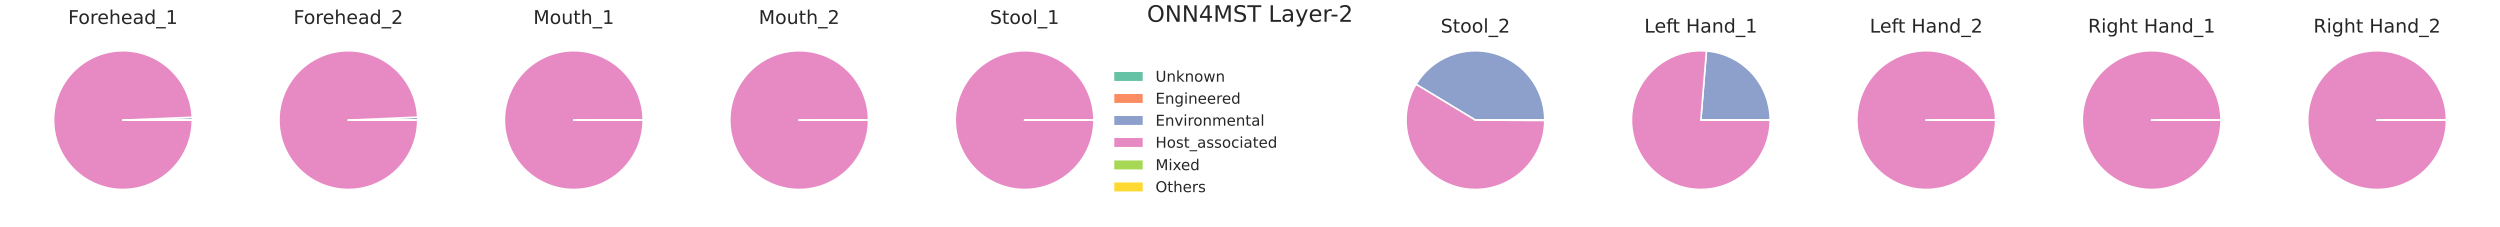 <?xml version="1.0" encoding="utf-8" standalone="no"?>
<!DOCTYPE svg PUBLIC "-//W3C//DTD SVG 1.1//EN"
  "http://www.w3.org/Graphics/SVG/1.1/DTD/svg11.dtd">
<!-- Created with matplotlib (https://matplotlib.org/) -->
<svg height="144pt" version="1.1" viewBox="0 0 1584 144" width="1584pt" xmlns="http://www.w3.org/2000/svg" xmlns:xlink="http://www.w3.org/1999/xlink">
 <defs>
  <style type="text/css">
*{stroke-linecap:butt;stroke-linejoin:round;}
  </style>
 </defs>
 <g id="figure_1">
  <g id="patch_1">
   <path d="M 0 144 
L 1584 144 
L 1584 0 
L 0 0 
z
" style="fill:#ffffff;"/>
  </g>
  <g id="axes_1">
   <g id="matplotlib.axis_1"/>
   <g id="matplotlib.axis_2"/>
   <g id="patch_2">
    <path d="M 121.837 76.108 
C 121.837 76.103 121.837 76.098 121.837 76.094 
C 121.837 76.089 121.837 76.085 121.837 76.08 
L 77.891 76.108 
L 121.837 76.108 
z
" style="fill:#66c2a5;stroke:#ffffff;stroke-linejoin:miter;"/>
   </g>
   <g id="patch_3">
    <path d="M 121.837 76.08 
C 121.837 76.075 121.837 76.071 121.837 76.066 
C 121.837 76.062 121.837 76.057 121.837 76.053 
L 77.891 76.108 
L 121.837 76.08 
z
" style="fill:#fc8d62;stroke:#ffffff;stroke-linejoin:miter;"/>
   </g>
   <g id="patch_4">
    <path d="M 121.837 76.053 
C 121.836 75.759 121.833 75.466 121.827 75.173 
C 121.821 74.88 121.811 74.587 121.799 74.294 
L 77.891 76.108 
L 121.837 76.053 
z
" style="fill:#8da0cb;stroke:#ffffff;stroke-linejoin:miter;"/>
   </g>
   <g id="patch_5">
    <path d="M 121.799 74.294 
C 121.563 68.567 120.208 62.942 117.812 57.735 
C 115.416 52.529 112.024 47.841 107.828 43.936 
C 103.632 40.032 98.712 36.985 93.347 34.97 
C 87.982 32.954 82.273 32.007 76.544 32.182 
C 70.815 32.358 65.176 33.653 59.944 35.994 
C 54.712 38.334 49.988 41.676 46.039 45.83 
C 42.091 49.984 38.992 54.871 36.919 60.215 
C 34.847 65.559 33.839 71.257 33.954 76.987 
C 34.069 82.718 35.303 88.371 37.588 93.627 
C 39.873 98.883 43.164 103.642 47.276 107.635 
C 51.388 111.628 56.242 114.778 61.563 116.908 
C 66.885 119.037 72.572 120.105 78.303 120.052 
C 84.034 119.998 89.7 118.823 94.981 116.594 
C 100.261 114.366 105.055 111.125 109.091 107.056 
C 113.128 102.986 116.329 98.166 118.515 92.868 
C 120.701 87.57 121.83 81.894 121.837 76.163 
L 77.891 76.108 
L 121.799 74.294 
z
" style="fill:#e78ac3;stroke:#ffffff;stroke-linejoin:miter;"/>
   </g>
   <g id="patch_6">
    <path d="M 121.837 76.163 
C 121.837 76.158 121.837 76.154 121.837 76.149 
C 121.837 76.144 121.837 76.14 121.837 76.135 
L 77.891 76.108 
L 121.837 76.163 
z
" style="fill:#a6d854;stroke:#ffffff;stroke-linejoin:miter;"/>
   </g>
   <g id="patch_7">
    <path d="M 121.837 76.135 
C 121.837 76.131 121.837 76.126 121.837 76.121 
C 121.837 76.117 121.837 76.112 121.837 76.108 
L 77.891 76.108 
L 121.837 76.135 
z
" style="fill:#ffd92f;stroke:#ffffff;stroke-linejoin:miter;"/>
   </g>
   <g id="text_1">
    <!-- Forehead_1 -->
    <defs>
     <path d="M 9.812 72.906 
L 51.703 72.906 
L 51.703 64.594 
L 19.672 64.594 
L 19.672 43.109 
L 48.578 43.109 
L 48.578 34.812 
L 19.672 34.812 
L 19.672 0 
L 9.812 0 
z
" id="DejaVuSans-70"/>
     <path d="M 30.609 48.391 
Q 23.391 48.391 19.188 42.75 
Q 14.984 37.109 14.984 27.297 
Q 14.984 17.484 19.156 11.844 
Q 23.344 6.203 30.609 6.203 
Q 37.797 6.203 41.984 11.859 
Q 46.188 17.531 46.188 27.297 
Q 46.188 37.016 41.984 42.703 
Q 37.797 48.391 30.609 48.391 
z
M 30.609 56 
Q 42.328 56 49.016 48.375 
Q 55.719 40.766 55.719 27.297 
Q 55.719 13.875 49.016 6.219 
Q 42.328 -1.422 30.609 -1.422 
Q 18.844 -1.422 12.172 6.219 
Q 5.516 13.875 5.516 27.297 
Q 5.516 40.766 12.172 48.375 
Q 18.844 56 30.609 56 
z
" id="DejaVuSans-111"/>
     <path d="M 41.109 46.297 
Q 39.594 47.172 37.812 47.578 
Q 36.031 48 33.891 48 
Q 26.266 48 22.188 43.047 
Q 18.109 38.094 18.109 28.812 
L 18.109 0 
L 9.078 0 
L 9.078 54.688 
L 18.109 54.688 
L 18.109 46.188 
Q 20.953 51.172 25.484 53.578 
Q 30.031 56 36.531 56 
Q 37.453 56 38.578 55.875 
Q 39.703 55.766 41.062 55.516 
z
" id="DejaVuSans-114"/>
     <path d="M 56.203 29.594 
L 56.203 25.203 
L 14.891 25.203 
Q 15.484 15.922 20.484 11.062 
Q 25.484 6.203 34.422 6.203 
Q 39.594 6.203 44.453 7.469 
Q 49.312 8.734 54.109 11.281 
L 54.109 2.781 
Q 49.266 0.734 44.188 -0.344 
Q 39.109 -1.422 33.891 -1.422 
Q 20.797 -1.422 13.156 6.188 
Q 5.516 13.812 5.516 26.812 
Q 5.516 40.234 12.766 48.109 
Q 20.016 56 32.328 56 
Q 43.359 56 49.781 48.891 
Q 56.203 41.797 56.203 29.594 
z
M 47.219 32.234 
Q 47.125 39.594 43.094 43.984 
Q 39.062 48.391 32.422 48.391 
Q 24.906 48.391 20.391 44.141 
Q 15.875 39.891 15.188 32.172 
z
" id="DejaVuSans-101"/>
     <path d="M 54.891 33.016 
L 54.891 0 
L 45.906 0 
L 45.906 32.719 
Q 45.906 40.484 42.875 44.328 
Q 39.844 48.188 33.797 48.188 
Q 26.516 48.188 22.312 43.547 
Q 18.109 38.922 18.109 30.906 
L 18.109 0 
L 9.078 0 
L 9.078 75.984 
L 18.109 75.984 
L 18.109 46.188 
Q 21.344 51.125 25.703 53.562 
Q 30.078 56 35.797 56 
Q 45.219 56 50.047 50.172 
Q 54.891 44.344 54.891 33.016 
z
" id="DejaVuSans-104"/>
     <path d="M 34.281 27.484 
Q 23.391 27.484 19.188 25 
Q 14.984 22.516 14.984 16.5 
Q 14.984 11.719 18.141 8.906 
Q 21.297 6.109 26.703 6.109 
Q 34.188 6.109 38.703 11.406 
Q 43.219 16.703 43.219 25.484 
L 43.219 27.484 
z
M 52.203 31.203 
L 52.203 0 
L 43.219 0 
L 43.219 8.297 
Q 40.141 3.328 35.547 0.953 
Q 30.953 -1.422 24.312 -1.422 
Q 15.922 -1.422 10.953 3.297 
Q 6 8.016 6 15.922 
Q 6 25.141 12.172 29.828 
Q 18.359 34.516 30.609 34.516 
L 43.219 34.516 
L 43.219 35.406 
Q 43.219 41.609 39.141 45 
Q 35.062 48.391 27.688 48.391 
Q 23 48.391 18.547 47.266 
Q 14.109 46.141 10.016 43.891 
L 10.016 52.203 
Q 14.938 54.109 19.578 55.047 
Q 24.219 56 28.609 56 
Q 40.484 56 46.344 49.844 
Q 52.203 43.703 52.203 31.203 
z
" id="DejaVuSans-97"/>
     <path d="M 45.406 46.391 
L 45.406 75.984 
L 54.391 75.984 
L 54.391 0 
L 45.406 0 
L 45.406 8.203 
Q 42.578 3.328 38.25 0.953 
Q 33.938 -1.422 27.875 -1.422 
Q 17.969 -1.422 11.734 6.484 
Q 5.516 14.406 5.516 27.297 
Q 5.516 40.188 11.734 48.094 
Q 17.969 56 27.875 56 
Q 33.938 56 38.25 53.625 
Q 42.578 51.266 45.406 46.391 
z
M 14.797 27.297 
Q 14.797 17.391 18.875 11.75 
Q 22.953 6.109 30.078 6.109 
Q 37.203 6.109 41.297 11.75 
Q 45.406 17.391 45.406 27.297 
Q 45.406 37.203 41.297 42.844 
Q 37.203 48.484 30.078 48.484 
Q 22.953 48.484 18.875 42.844 
Q 14.797 37.203 14.797 27.297 
z
" id="DejaVuSans-100"/>
     <path d="M 50.984 -16.609 
L 50.984 -23.578 
L -0.984 -23.578 
L -0.984 -16.609 
z
" id="DejaVuSans-95"/>
     <path d="M 12.406 8.297 
L 28.516 8.297 
L 28.516 63.922 
L 10.984 60.406 
L 10.984 69.391 
L 28.422 72.906 
L 38.281 72.906 
L 38.281 8.297 
L 54.391 8.297 
L 54.391 0 
L 12.406 0 
z
" id="DejaVuSans-49"/>
    </defs>
    <g style="fill:#262626;" transform="translate(43.165 15.175)scale(0.12 -0.12)">
     <use xlink:href="#DejaVuSans-70"/>
     <use x="53.895" xlink:href="#DejaVuSans-111"/>
     <use x="115.076" xlink:href="#DejaVuSans-114"/>
     <use x="153.939" xlink:href="#DejaVuSans-101"/>
     <use x="215.463" xlink:href="#DejaVuSans-104"/>
     <use x="278.842" xlink:href="#DejaVuSans-101"/>
     <use x="340.365" xlink:href="#DejaVuSans-97"/>
     <use x="401.645" xlink:href="#DejaVuSans-100"/>
     <use x="465.121" xlink:href="#DejaVuSans-95"/>
     <use x="515.121" xlink:href="#DejaVuSans-49"/>
    </g>
   </g>
  </g>
  <g id="axes_2">
   <g id="matplotlib.axis_3"/>
   <g id="matplotlib.axis_4"/>
   <g id="patch_8">
    <path d="M 264.659 76.108 
C 264.659 76.103 264.659 76.098 264.659 76.094 
C 264.659 76.089 264.659 76.085 264.659 76.08 
L 220.713 76.108 
L 264.659 76.108 
z
" style="fill:#66c2a5;stroke:#ffffff;stroke-linejoin:miter;"/>
   </g>
   <g id="patch_9">
    <path d="M 264.659 76.08 
C 264.659 76.075 264.659 76.071 264.659 76.066 
C 264.659 76.062 264.659 76.057 264.659 76.053 
L 220.713 76.108 
L 264.659 76.08 
z
" style="fill:#fc8d62;stroke:#ffffff;stroke-linejoin:miter;"/>
   </g>
   <g id="patch_10">
    <path d="M 264.659 76.053 
C 264.658 75.746 264.655 75.439 264.648 75.132 
C 264.641 74.825 264.631 74.519 264.618 74.212 
L 220.713 76.108 
L 264.659 76.053 
z
" style="fill:#8da0cb;stroke:#ffffff;stroke-linejoin:miter;"/>
   </g>
   <g id="patch_11">
    <path d="M 264.618 74.212 
C 264.371 68.488 263.006 62.866 260.602 57.666 
C 258.197 52.465 254.798 47.784 250.597 43.887 
C 246.396 39.991 241.473 36.953 236.107 34.946 
C 230.74 32.939 225.032 32.001 219.305 32.184 
C 213.578 32.368 207.942 33.67 202.714 36.017 
C 197.487 38.363 192.769 41.71 188.826 45.867 
C 184.883 50.025 181.791 54.914 179.725 60.258 
C 177.658 65.602 176.657 71.299 176.777 77.028 
C 176.897 82.757 178.136 88.407 180.424 93.66 
C 182.713 98.913 186.007 103.668 190.12 107.657 
C 194.234 111.646 199.088 114.792 204.409 116.917 
C 209.73 119.043 215.416 120.108 221.145 120.051 
C 226.875 119.995 232.539 118.819 237.817 116.588 
C 243.095 114.358 247.886 111.117 251.92 107.048 
C 255.954 102.979 259.154 98.16 261.339 92.863 
C 263.524 87.566 264.651 81.893 264.659 76.163 
L 220.713 76.108 
L 264.618 74.212 
z
" style="fill:#e78ac3;stroke:#ffffff;stroke-linejoin:miter;"/>
   </g>
   <g id="patch_12">
    <path d="M 264.659 76.163 
C 264.659 76.158 264.659 76.154 264.659 76.149 
C 264.659 76.144 264.659 76.14 264.659 76.135 
L 220.713 76.108 
L 264.659 76.163 
z
" style="fill:#a6d854;stroke:#ffffff;stroke-linejoin:miter;"/>
   </g>
   <g id="patch_13">
    <path d="M 264.659 76.135 
C 264.659 76.131 264.659 76.126 264.659 76.121 
C 264.659 76.117 264.659 76.112 264.659 76.108 
L 220.713 76.108 
L 264.659 76.135 
z
" style="fill:#ffd92f;stroke:#ffffff;stroke-linejoin:miter;"/>
   </g>
   <g id="text_2">
    <!-- Forehead_2 -->
    <defs>
     <path d="M 19.188 8.297 
L 53.609 8.297 
L 53.609 0 
L 7.328 0 
L 7.328 8.297 
Q 12.938 14.109 22.625 23.891 
Q 32.328 33.688 34.812 36.531 
Q 39.547 41.844 41.422 45.531 
Q 43.312 49.219 43.312 52.781 
Q 43.312 58.594 39.234 62.25 
Q 35.156 65.922 28.609 65.922 
Q 23.969 65.922 18.812 64.312 
Q 13.672 62.703 7.812 59.422 
L 7.812 69.391 
Q 13.766 71.781 18.938 73 
Q 24.125 74.219 28.422 74.219 
Q 39.75 74.219 46.484 68.547 
Q 53.219 62.891 53.219 53.422 
Q 53.219 48.922 51.531 44.891 
Q 49.859 40.875 45.406 35.406 
Q 44.188 33.984 37.641 27.219 
Q 31.109 20.453 19.188 8.297 
z
" id="DejaVuSans-50"/>
    </defs>
    <g style="fill:#262626;" transform="translate(185.987 15.175)scale(0.12 -0.12)">
     <use xlink:href="#DejaVuSans-70"/>
     <use x="53.895" xlink:href="#DejaVuSans-111"/>
     <use x="115.076" xlink:href="#DejaVuSans-114"/>
     <use x="153.939" xlink:href="#DejaVuSans-101"/>
     <use x="215.463" xlink:href="#DejaVuSans-104"/>
     <use x="278.842" xlink:href="#DejaVuSans-101"/>
     <use x="340.365" xlink:href="#DejaVuSans-97"/>
     <use x="401.645" xlink:href="#DejaVuSans-100"/>
     <use x="465.121" xlink:href="#DejaVuSans-95"/>
     <use x="515.121" xlink:href="#DejaVuSans-50"/>
    </g>
   </g>
  </g>
  <g id="axes_3">
   <g id="matplotlib.axis_5"/>
   <g id="matplotlib.axis_6"/>
   <g id="patch_14">
    <path d="M 407.48 76.108 
C 407.48 76.103 407.48 76.098 407.48 76.094 
C 407.48 76.089 407.48 76.085 407.48 76.08 
L 363.535 76.108 
L 407.48 76.108 
z
" style="fill:#66c2a5;stroke:#ffffff;stroke-linejoin:miter;"/>
   </g>
   <g id="patch_15">
    <path d="M 407.48 76.08 
C 407.48 76.075 407.48 76.071 407.48 76.066 
C 407.48 76.062 407.48 76.057 407.48 76.053 
L 363.535 76.108 
L 407.48 76.08 
z
" style="fill:#fc8d62;stroke:#ffffff;stroke-linejoin:miter;"/>
   </g>
   <g id="patch_16">
    <path d="M 407.48 76.053 
C 407.48 76.048 407.48 76.043 407.48 76.039 
C 407.48 76.034 407.48 76.03 407.48 76.025 
L 363.535 76.108 
L 407.48 76.053 
z
" style="fill:#8da0cb;stroke:#ffffff;stroke-linejoin:miter;"/>
   </g>
   <g id="patch_17">
    <path d="M 407.48 76.025 
C 407.469 70.257 406.323 64.547 404.107 59.222 
C 401.89 53.897 398.647 49.059 394.563 44.987 
C 390.478 40.914 385.631 37.686 380.299 35.485 
C 374.967 33.285 369.254 32.156 363.486 32.162 
C 357.718 32.168 352.008 33.31 346.681 35.522 
C 341.354 37.734 336.514 40.974 332.438 45.055 
C 328.362 49.137 325.13 53.981 322.925 59.311 
C 320.721 64.641 319.587 70.353 319.589 76.121 
C 319.591 81.889 320.728 87.601 322.936 92.93 
C 325.144 98.258 328.379 103.101 332.458 107.18 
C 336.536 111.259 341.378 114.495 346.706 116.704 
C 352.034 118.913 357.746 120.051 363.514 120.054 
C 369.282 120.056 374.994 118.923 380.325 116.72 
C 385.655 114.516 390.5 111.284 394.582 107.209 
C 398.664 103.134 401.904 98.295 404.117 92.968 
C 406.33 87.641 407.473 81.931 407.48 76.163 
L 363.535 76.108 
L 407.48 76.025 
z
" style="fill:#e78ac3;stroke:#ffffff;stroke-linejoin:miter;"/>
   </g>
   <g id="patch_18">
    <path d="M 407.48 76.163 
C 407.48 76.158 407.48 76.154 407.48 76.149 
C 407.48 76.145 407.48 76.14 407.48 76.135 
L 363.535 76.108 
L 407.48 76.163 
z
" style="fill:#a6d854;stroke:#ffffff;stroke-linejoin:miter;"/>
   </g>
   <g id="patch_19">
    <path d="M 407.48 76.135 
C 407.48 76.131 407.48 76.126 407.48 76.122 
C 407.48 76.117 407.48 76.112 407.48 76.108 
L 363.535 76.108 
L 407.48 76.135 
z
" style="fill:#ffd92f;stroke:#ffffff;stroke-linejoin:miter;"/>
   </g>
   <g id="text_3">
    <!-- Mouth_1 -->
    <defs>
     <path d="M 9.812 72.906 
L 24.516 72.906 
L 43.109 23.297 
L 61.812 72.906 
L 76.516 72.906 
L 76.516 0 
L 66.891 0 
L 66.891 64.016 
L 48.094 14.016 
L 38.188 14.016 
L 19.391 64.016 
L 19.391 0 
L 9.812 0 
z
" id="DejaVuSans-77"/>
     <path d="M 8.5 21.578 
L 8.5 54.688 
L 17.484 54.688 
L 17.484 21.922 
Q 17.484 14.156 20.5 10.266 
Q 23.531 6.391 29.594 6.391 
Q 36.859 6.391 41.078 11.031 
Q 45.312 15.672 45.312 23.688 
L 45.312 54.688 
L 54.297 54.688 
L 54.297 0 
L 45.312 0 
L 45.312 8.406 
Q 42.047 3.422 37.719 1 
Q 33.406 -1.422 27.688 -1.422 
Q 18.266 -1.422 13.375 4.438 
Q 8.5 10.297 8.5 21.578 
z
M 31.109 56 
z
" id="DejaVuSans-117"/>
     <path d="M 18.312 70.219 
L 18.312 54.688 
L 36.812 54.688 
L 36.812 47.703 
L 18.312 47.703 
L 18.312 18.016 
Q 18.312 11.328 20.141 9.422 
Q 21.969 7.516 27.594 7.516 
L 36.812 7.516 
L 36.812 0 
L 27.594 0 
Q 17.188 0 13.234 3.875 
Q 9.281 7.766 9.281 18.016 
L 9.281 47.703 
L 2.688 47.703 
L 2.688 54.688 
L 9.281 54.688 
L 9.281 70.219 
z
" id="DejaVuSans-116"/>
    </defs>
    <g style="fill:#262626;" transform="translate(337.912 15.175)scale(0.12 -0.12)">
     <use xlink:href="#DejaVuSans-77"/>
     <use x="86.279" xlink:href="#DejaVuSans-111"/>
     <use x="147.461" xlink:href="#DejaVuSans-117"/>
     <use x="210.84" xlink:href="#DejaVuSans-116"/>
     <use x="250.049" xlink:href="#DejaVuSans-104"/>
     <use x="313.428" xlink:href="#DejaVuSans-95"/>
     <use x="363.428" xlink:href="#DejaVuSans-49"/>
    </g>
   </g>
  </g>
  <g id="axes_4">
   <g id="matplotlib.axis_7"/>
   <g id="matplotlib.axis_8"/>
   <g id="patch_20">
    <path d="M 550.302 76.108 
C 550.302 76.103 550.302 76.098 550.302 76.094 
C 550.302 76.089 550.302 76.085 550.302 76.08 
L 506.356 76.108 
L 550.302 76.108 
z
" style="fill:#66c2a5;stroke:#ffffff;stroke-linejoin:miter;"/>
   </g>
   <g id="patch_21">
    <path d="M 550.302 76.08 
C 550.302 76.075 550.302 76.071 550.302 76.066 
C 550.302 76.062 550.302 76.057 550.302 76.053 
L 506.356 76.108 
L 550.302 76.08 
z
" style="fill:#fc8d62;stroke:#ffffff;stroke-linejoin:miter;"/>
   </g>
   <g id="patch_22">
    <path d="M 550.302 76.053 
C 550.302 76.048 550.302 76.043 550.302 76.039 
C 550.302 76.034 550.302 76.03 550.302 76.025 
L 506.356 76.108 
L 550.302 76.053 
z
" style="fill:#8da0cb;stroke:#ffffff;stroke-linejoin:miter;"/>
   </g>
   <g id="patch_23">
    <path d="M 550.302 76.025 
C 550.291 70.257 549.145 64.547 546.929 59.222 
C 544.712 53.897 541.469 49.059 537.384 44.987 
C 533.3 40.914 528.453 37.686 523.121 35.485 
C 517.789 33.285 512.076 32.156 506.308 32.162 
C 500.54 32.168 494.829 33.31 489.502 35.522 
C 484.175 37.734 479.336 40.974 475.26 45.055 
C 471.184 49.137 467.952 53.981 465.747 59.311 
C 463.543 64.641 462.409 70.353 462.411 76.121 
C 462.412 81.889 463.55 87.601 465.758 92.93 
C 467.966 98.258 471.201 103.101 475.28 107.18 
C 479.358 111.259 484.2 114.495 489.528 116.704 
C 494.856 118.913 500.568 120.051 506.336 120.054 
C 512.104 120.056 517.816 118.923 523.147 116.72 
C 528.477 114.516 533.322 111.284 537.404 107.209 
C 541.486 103.134 544.726 98.295 546.939 92.968 
C 549.152 87.641 550.295 81.931 550.302 76.163 
L 506.356 76.108 
L 550.302 76.025 
z
" style="fill:#e78ac3;stroke:#ffffff;stroke-linejoin:miter;"/>
   </g>
   <g id="patch_24">
    <path d="M 550.302 76.163 
C 550.302 76.158 550.302 76.154 550.302 76.149 
C 550.302 76.145 550.302 76.14 550.302 76.135 
L 506.356 76.108 
L 550.302 76.163 
z
" style="fill:#a6d854;stroke:#ffffff;stroke-linejoin:miter;"/>
   </g>
   <g id="patch_25">
    <path d="M 550.302 76.135 
C 550.302 76.131 550.302 76.126 550.302 76.122 
C 550.302 76.117 550.302 76.112 550.302 76.108 
L 506.356 76.108 
L 550.302 76.135 
z
" style="fill:#ffd92f;stroke:#ffffff;stroke-linejoin:miter;"/>
   </g>
   <g id="text_4">
    <!-- Mouth_2 -->
    <g style="fill:#262626;" transform="translate(480.734 15.175)scale(0.12 -0.12)">
     <use xlink:href="#DejaVuSans-77"/>
     <use x="86.279" xlink:href="#DejaVuSans-111"/>
     <use x="147.461" xlink:href="#DejaVuSans-117"/>
     <use x="210.84" xlink:href="#DejaVuSans-116"/>
     <use x="250.049" xlink:href="#DejaVuSans-104"/>
     <use x="313.428" xlink:href="#DejaVuSans-95"/>
     <use x="363.428" xlink:href="#DejaVuSans-50"/>
    </g>
   </g>
  </g>
  <g id="axes_5">
   <g id="matplotlib.axis_9"/>
   <g id="matplotlib.axis_10"/>
   <g id="patch_26">
    <path d="M 693.124 76.108 
C 693.124 76.103 693.124 76.098 693.124 76.094 
C 693.124 76.089 693.124 76.085 693.124 76.08 
L 649.178 76.108 
L 693.124 76.108 
z
" style="fill:#66c2a5;stroke:#ffffff;stroke-linejoin:miter;"/>
   </g>
   <g id="patch_27">
    <path d="M 693.124 76.08 
C 693.124 76.075 693.124 76.071 693.124 76.066 
C 693.124 76.062 693.124 76.057 693.124 76.053 
L 649.178 76.108 
L 693.124 76.08 
z
" style="fill:#fc8d62;stroke:#ffffff;stroke-linejoin:miter;"/>
   </g>
   <g id="patch_28">
    <path d="M 693.124 76.053 
C 693.124 76.043 693.124 76.034 693.124 76.025 
C 693.124 76.016 693.124 76.007 693.124 75.997 
L 649.178 76.108 
L 693.124 76.053 
z
" style="fill:#8da0cb;stroke:#ffffff;stroke-linejoin:miter;"/>
   </g>
   <g id="patch_29">
    <path d="M 693.124 75.997 
C 693.109 70.23 691.96 64.521 689.74 59.198 
C 687.521 53.875 684.276 49.04 680.189 44.97 
C 676.103 40.9 671.255 37.674 665.922 35.477 
C 660.59 33.279 654.877 32.153 649.109 32.162 
C 643.342 32.171 637.632 33.315 632.307 35.53 
C 626.981 37.744 622.143 40.985 618.07 45.067 
C 613.996 49.15 610.766 53.995 608.563 59.325 
C 606.361 64.656 605.229 70.368 605.232 76.135 
C 605.236 81.903 606.375 87.613 608.584 92.941 
C 610.793 98.269 614.03 103.109 618.109 107.187 
C 622.187 111.265 627.029 114.5 632.358 116.707 
C 637.686 118.915 643.397 120.052 649.164 120.054 
C 654.932 120.055 660.644 118.922 665.973 116.718 
C 671.303 114.513 676.147 111.281 680.228 107.206 
C 684.31 103.131 687.549 98.293 689.762 92.966 
C 691.974 87.64 693.117 81.93 693.124 76.163 
L 649.178 76.108 
L 693.124 75.997 
z
" style="fill:#e78ac3;stroke:#ffffff;stroke-linejoin:miter;"/>
   </g>
   <g id="patch_30">
    <path d="M 693.124 76.163 
C 693.124 76.158 693.124 76.154 693.124 76.149 
C 693.124 76.144 693.124 76.14 693.124 76.135 
L 649.178 76.108 
L 693.124 76.163 
z
" style="fill:#a6d854;stroke:#ffffff;stroke-linejoin:miter;"/>
   </g>
   <g id="patch_31">
    <path d="M 693.124 76.135 
C 693.124 76.131 693.124 76.126 693.124 76.121 
C 693.124 76.117 693.124 76.112 693.124 76.108 
L 649.178 76.108 
L 693.124 76.135 
z
" style="fill:#ffd92f;stroke:#ffffff;stroke-linejoin:miter;"/>
   </g>
   <g id="text_5">
    <!-- Stool_1 -->
    <defs>
     <path d="M 53.516 70.516 
L 53.516 60.891 
Q 47.906 63.578 42.922 64.891 
Q 37.938 66.219 33.297 66.219 
Q 25.25 66.219 20.875 63.094 
Q 16.5 59.969 16.5 54.203 
Q 16.5 49.359 19.406 46.891 
Q 22.312 44.438 30.422 42.922 
L 36.375 41.703 
Q 47.406 39.594 52.656 34.297 
Q 57.906 29 57.906 20.125 
Q 57.906 9.516 50.797 4.047 
Q 43.703 -1.422 29.984 -1.422 
Q 24.812 -1.422 18.969 -0.25 
Q 13.141 0.922 6.891 3.219 
L 6.891 13.375 
Q 12.891 10.016 18.656 8.297 
Q 24.422 6.594 29.984 6.594 
Q 38.422 6.594 43.016 9.906 
Q 47.609 13.234 47.609 19.391 
Q 47.609 24.75 44.312 27.781 
Q 41.016 30.812 33.5 32.328 
L 27.484 33.5 
Q 16.453 35.688 11.516 40.375 
Q 6.594 45.062 6.594 53.422 
Q 6.594 63.094 13.406 68.656 
Q 20.219 74.219 32.172 74.219 
Q 37.312 74.219 42.625 73.281 
Q 47.953 72.359 53.516 70.516 
z
" id="DejaVuSans-83"/>
     <path d="M 9.422 75.984 
L 18.406 75.984 
L 18.406 0 
L 9.422 0 
z
" id="DejaVuSans-108"/>
    </defs>
    <g style="fill:#262626;" transform="translate(627.19 15.175)scale(0.12 -0.12)">
     <use xlink:href="#DejaVuSans-83"/>
     <use x="63.477" xlink:href="#DejaVuSans-116"/>
     <use x="102.686" xlink:href="#DejaVuSans-111"/>
     <use x="163.867" xlink:href="#DejaVuSans-111"/>
     <use x="225.049" xlink:href="#DejaVuSans-108"/>
     <use x="252.832" xlink:href="#DejaVuSans-95"/>
     <use x="302.832" xlink:href="#DejaVuSans-49"/>
    </g>
   </g>
  </g>
  <g id="axes_6">
   <g id="patch_32">
    <path d="M 727.069 131.04 
L 856.931 131.04 
L 856.931 21.175 
L 727.069 21.175 
z
" style="fill:#ffffff;"/>
   </g>
   <g id="matplotlib.axis_11"/>
   <g id="matplotlib.axis_12"/>
   <g id="patch_33">
    <path d="M 727.069 131.04 
L 727.069 21.175 
" style="fill:none;stroke:#ffffff;stroke-linecap:square;stroke-linejoin:miter;stroke-width:1.25;"/>
   </g>
   <g id="patch_34">
    <path d="M 856.931 131.04 
L 856.931 21.175 
" style="fill:none;stroke:#ffffff;stroke-linecap:square;stroke-linejoin:miter;stroke-width:1.25;"/>
   </g>
   <g id="patch_35">
    <path d="M 727.069 131.04 
L 856.931 131.04 
" style="fill:none;stroke:#ffffff;stroke-linecap:square;stroke-linejoin:miter;stroke-width:1.25;"/>
   </g>
   <g id="patch_36">
    <path d="M 727.069 21.175 
L 856.931 21.175 
" style="fill:none;stroke:#ffffff;stroke-linecap:square;stroke-linejoin:miter;stroke-width:1.25;"/>
   </g>
  </g>
  <g id="axes_7">
   <g id="matplotlib.axis_13"/>
   <g id="matplotlib.axis_14"/>
   <g id="patch_37">
    <path d="M 978.768 76.108 
C 978.768 76.103 978.768 76.098 978.768 76.094 
C 978.768 76.089 978.768 76.085 978.768 76.08 
L 934.822 76.108 
L 978.768 76.108 
z
" style="fill:#66c2a5;stroke:#ffffff;stroke-linejoin:miter;"/>
   </g>
   <g id="patch_38">
    <path d="M 978.768 76.08 
C 978.768 76.075 978.768 76.071 978.768 76.066 
C 978.768 76.062 978.768 76.057 978.768 76.053 
L 934.822 76.108 
L 978.768 76.08 
z
" style="fill:#fc8d62;stroke:#ffffff;stroke-linejoin:miter;"/>
   </g>
   <g id="patch_39">
    <path d="M 978.768 76.053 
C 978.756 66.458 975.602 57.127 969.792 49.493 
C 963.981 41.858 955.827 36.333 946.583 33.765 
C 937.339 31.197 927.504 31.726 918.588 35.27 
C 909.673 38.814 902.158 45.182 897.2 53.396 
L 934.822 76.108 
L 978.768 76.053 
z
" style="fill:#8da0cb;stroke:#ffffff;stroke-linejoin:miter;"/>
   </g>
   <g id="patch_40">
    <path d="M 897.2 53.396 
C 893.701 59.191 891.589 65.717 891.027 72.463 
C 890.466 79.209 891.471 85.995 893.963 92.289 
C 896.456 98.582 900.369 104.216 905.397 108.749 
C 910.425 113.281 916.433 116.591 922.951 118.42 
C 929.469 120.248 936.322 120.547 942.974 119.291 
C 949.626 118.035 955.898 115.259 961.301 111.18 
C 966.703 107.102 971.091 101.829 974.121 95.775 
C 977.15 89.722 978.741 83.049 978.767 76.28 
L 934.822 76.108 
L 897.2 53.396 
z
" style="fill:#e78ac3;stroke:#ffffff;stroke-linejoin:miter;"/>
   </g>
   <g id="patch_41">
    <path d="M 978.767 76.28 
C 978.767 76.256 978.767 76.232 978.768 76.208 
C 978.768 76.183 978.768 76.159 978.768 76.135 
L 934.822 76.108 
L 978.767 76.28 
z
" style="fill:#a6d854;stroke:#ffffff;stroke-linejoin:miter;"/>
   </g>
   <g id="patch_42">
    <path d="M 978.768 76.135 
C 978.768 76.131 978.768 76.126 978.768 76.121 
C 978.768 76.117 978.768 76.112 978.768 76.108 
L 934.822 76.108 
L 978.768 76.135 
z
" style="fill:#ffd92f;stroke:#ffffff;stroke-linejoin:miter;"/>
   </g>
   <g id="text_6">
    <!-- Stool_2 -->
    <g style="fill:#262626;" transform="translate(912.834 20.669)scale(0.12 -0.12)">
     <use xlink:href="#DejaVuSans-83"/>
     <use x="63.477" xlink:href="#DejaVuSans-116"/>
     <use x="102.686" xlink:href="#DejaVuSans-111"/>
     <use x="163.867" xlink:href="#DejaVuSans-111"/>
     <use x="225.049" xlink:href="#DejaVuSans-108"/>
     <use x="252.832" xlink:href="#DejaVuSans-95"/>
     <use x="302.832" xlink:href="#DejaVuSans-50"/>
    </g>
   </g>
  </g>
  <g id="axes_8">
   <g id="matplotlib.axis_15"/>
   <g id="matplotlib.axis_16"/>
   <g id="patch_43">
    <path d="M 1121.589 76.108 
C 1121.589 76.103 1121.589 76.098 1121.589 76.094 
C 1121.589 76.089 1121.589 76.085 1121.589 76.08 
L 1077.644 76.108 
L 1121.589 76.108 
z
" style="fill:#66c2a5;stroke:#ffffff;stroke-linejoin:miter;"/>
   </g>
   <g id="patch_44">
    <path d="M 1121.589 76.08 
C 1121.589 76.075 1121.589 76.071 1121.589 76.066 
C 1121.589 76.062 1121.589 76.057 1121.589 76.053 
L 1077.644 76.108 
L 1121.589 76.08 
z
" style="fill:#fc8d62;stroke:#ffffff;stroke-linejoin:miter;"/>
   </g>
   <g id="patch_45">
    <path d="M 1121.589 76.053 
C 1121.576 65.026 1117.412 54.399 1109.933 46.298 
C 1102.454 38.196 1092.192 33.199 1081.202 32.306 
L 1077.644 76.108 
L 1121.589 76.053 
z
" style="fill:#8da0cb;stroke:#ffffff;stroke-linejoin:miter;"/>
   </g>
   <g id="patch_46">
    <path d="M 1081.202 32.306 
C 1076.821 31.95 1072.411 32.254 1068.12 33.206 
C 1063.829 34.159 1059.705 35.75 1055.886 37.926 
C 1052.067 40.102 1048.596 42.839 1045.589 46.046 
C 1042.582 49.252 1040.073 52.891 1038.146 56.842 
C 1036.219 60.793 1034.895 65.01 1034.22 69.354 
C 1033.544 73.697 1033.524 78.117 1034.16 82.467 
C 1034.796 86.816 1036.081 91.046 1037.972 95.014 
C 1039.863 98.982 1042.339 102.644 1045.317 105.877 
C 1048.294 109.111 1051.74 111.879 1055.54 114.09 
C 1059.339 116.301 1063.448 117.929 1067.73 118.921 
C 1072.013 119.912 1076.42 120.256 1080.804 119.94 
C 1085.188 119.624 1089.5 118.652 1093.596 117.056 
C 1097.692 115.46 1101.525 113.259 1104.968 110.526 
C 1108.411 107.793 1111.424 104.559 1113.907 100.932 
C 1116.39 97.304 1118.314 93.325 1119.617 89.127 
C 1120.919 84.929 1121.584 80.559 1121.589 76.163 
L 1077.644 76.108 
L 1081.202 32.306 
z
" style="fill:#e78ac3;stroke:#ffffff;stroke-linejoin:miter;"/>
   </g>
   <g id="patch_47">
    <path d="M 1121.589 76.163 
C 1121.589 76.158 1121.589 76.154 1121.589 76.149 
C 1121.589 76.145 1121.589 76.14 1121.589 76.135 
L 1077.644 76.108 
L 1121.589 76.163 
z
" style="fill:#a6d854;stroke:#ffffff;stroke-linejoin:miter;"/>
   </g>
   <g id="patch_48">
    <path d="M 1121.589 76.135 
C 1121.589 76.131 1121.589 76.126 1121.589 76.122 
C 1121.589 76.117 1121.589 76.112 1121.589 76.108 
L 1077.644 76.108 
L 1121.589 76.135 
z
" style="fill:#ffd92f;stroke:#ffffff;stroke-linejoin:miter;"/>
   </g>
   <g id="text_7">
    <!-- Left Hand_1 -->
    <defs>
     <path d="M 9.812 72.906 
L 19.672 72.906 
L 19.672 8.297 
L 55.172 8.297 
L 55.172 0 
L 9.812 0 
z
" id="DejaVuSans-76"/>
     <path d="M 37.109 75.984 
L 37.109 68.5 
L 28.516 68.5 
Q 23.688 68.5 21.797 66.547 
Q 19.922 64.594 19.922 59.516 
L 19.922 54.688 
L 34.719 54.688 
L 34.719 47.703 
L 19.922 47.703 
L 19.922 0 
L 10.891 0 
L 10.891 47.703 
L 2.297 47.703 
L 2.297 54.688 
L 10.891 54.688 
L 10.891 58.5 
Q 10.891 67.625 15.141 71.797 
Q 19.391 75.984 28.609 75.984 
z
" id="DejaVuSans-102"/>
     <path id="DejaVuSans-32"/>
     <path d="M 9.812 72.906 
L 19.672 72.906 
L 19.672 43.016 
L 55.516 43.016 
L 55.516 72.906 
L 65.375 72.906 
L 65.375 0 
L 55.516 0 
L 55.516 34.719 
L 19.672 34.719 
L 19.672 0 
L 9.812 0 
z
" id="DejaVuSans-72"/>
     <path d="M 54.891 33.016 
L 54.891 0 
L 45.906 0 
L 45.906 32.719 
Q 45.906 40.484 42.875 44.328 
Q 39.844 48.188 33.797 48.188 
Q 26.516 48.188 22.312 43.547 
Q 18.109 38.922 18.109 30.906 
L 18.109 0 
L 9.078 0 
L 9.078 54.688 
L 18.109 54.688 
L 18.109 46.188 
Q 21.344 51.125 25.703 53.562 
Q 30.078 56 35.797 56 
Q 45.219 56 50.047 50.172 
Q 54.891 44.344 54.891 33.016 
z
" id="DejaVuSans-110"/>
    </defs>
    <g style="fill:#262626;" transform="translate(1041.829 20.669)scale(0.12 -0.12)">
     <use xlink:href="#DejaVuSans-76"/>
     <use x="53.963" xlink:href="#DejaVuSans-101"/>
     <use x="115.486" xlink:href="#DejaVuSans-102"/>
     <use x="148.941" xlink:href="#DejaVuSans-116"/>
     <use x="188.15" xlink:href="#DejaVuSans-32"/>
     <use x="219.938" xlink:href="#DejaVuSans-72"/>
     <use x="295.133" xlink:href="#DejaVuSans-97"/>
     <use x="356.412" xlink:href="#DejaVuSans-110"/>
     <use x="419.791" xlink:href="#DejaVuSans-100"/>
     <use x="483.268" xlink:href="#DejaVuSans-95"/>
     <use x="533.268" xlink:href="#DejaVuSans-49"/>
    </g>
   </g>
  </g>
  <g id="axes_9">
   <g id="matplotlib.axis_17"/>
   <g id="matplotlib.axis_18"/>
   <g id="patch_49">
    <path d="M 1264.411 76.108 
C 1264.411 76.103 1264.411 76.098 1264.411 76.094 
C 1264.411 76.089 1264.411 76.085 1264.411 76.08 
L 1220.465 76.108 
L 1264.411 76.108 
z
" style="fill:#66c2a5;stroke:#ffffff;stroke-linejoin:miter;"/>
   </g>
   <g id="patch_50">
    <path d="M 1264.411 76.08 
C 1264.411 76.075 1264.411 76.071 1264.411 76.066 
C 1264.411 76.062 1264.411 76.057 1264.411 76.053 
L 1220.465 76.108 
L 1264.411 76.08 
z
" style="fill:#fc8d62;stroke:#ffffff;stroke-linejoin:miter;"/>
   </g>
   <g id="patch_51">
    <path d="M 1264.411 76.053 
C 1264.411 76.043 1264.411 76.034 1264.411 76.025 
C 1264.411 76.016 1264.411 76.007 1264.411 75.997 
L 1220.465 76.108 
L 1264.411 76.053 
z
" style="fill:#8da0cb;stroke:#ffffff;stroke-linejoin:miter;"/>
   </g>
   <g id="patch_52">
    <path d="M 1264.411 75.997 
C 1264.397 70.23 1263.247 64.521 1261.028 59.198 
C 1258.809 53.875 1255.563 49.04 1251.476 44.97 
C 1247.39 40.9 1242.542 37.674 1237.209 35.477 
C 1231.877 33.279 1226.164 32.153 1220.396 32.162 
C 1214.629 32.171 1208.919 33.315 1203.594 35.53 
C 1198.268 37.744 1193.431 40.985 1189.357 45.067 
C 1185.283 49.15 1182.053 53.995 1179.85 59.325 
C 1177.648 64.656 1176.516 70.368 1176.52 76.135 
C 1176.523 81.903 1177.662 87.613 1179.871 92.941 
C 1182.081 98.269 1185.317 103.109 1189.396 107.187 
C 1193.475 111.265 1198.317 114.5 1203.645 116.707 
C 1208.973 118.915 1214.684 120.052 1220.452 120.054 
C 1226.219 120.055 1231.931 118.922 1237.26 116.718 
C 1242.59 114.513 1247.434 111.281 1251.515 107.206 
C 1255.597 103.131 1258.836 98.293 1261.049 92.966 
C 1263.261 87.64 1264.404 81.93 1264.411 76.163 
L 1220.465 76.108 
L 1264.411 75.997 
z
" style="fill:#e78ac3;stroke:#ffffff;stroke-linejoin:miter;"/>
   </g>
   <g id="patch_53">
    <path d="M 1264.411 76.163 
C 1264.411 76.158 1264.411 76.154 1264.411 76.149 
C 1264.411 76.144 1264.411 76.14 1264.411 76.135 
L 1220.465 76.108 
L 1264.411 76.163 
z
" style="fill:#a6d854;stroke:#ffffff;stroke-linejoin:miter;"/>
   </g>
   <g id="patch_54">
    <path d="M 1264.411 76.135 
C 1264.411 76.131 1264.411 76.126 1264.411 76.121 
C 1264.411 76.117 1264.411 76.112 1264.411 76.108 
L 1220.465 76.108 
L 1264.411 76.135 
z
" style="fill:#ffd92f;stroke:#ffffff;stroke-linejoin:miter;"/>
   </g>
   <g id="text_8">
    <!-- Left Hand_2 -->
    <g style="fill:#262626;" transform="translate(1184.651 20.669)scale(0.12 -0.12)">
     <use xlink:href="#DejaVuSans-76"/>
     <use x="53.963" xlink:href="#DejaVuSans-101"/>
     <use x="115.486" xlink:href="#DejaVuSans-102"/>
     <use x="148.941" xlink:href="#DejaVuSans-116"/>
     <use x="188.15" xlink:href="#DejaVuSans-32"/>
     <use x="219.938" xlink:href="#DejaVuSans-72"/>
     <use x="295.133" xlink:href="#DejaVuSans-97"/>
     <use x="356.412" xlink:href="#DejaVuSans-110"/>
     <use x="419.791" xlink:href="#DejaVuSans-100"/>
     <use x="483.268" xlink:href="#DejaVuSans-95"/>
     <use x="533.268" xlink:href="#DejaVuSans-50"/>
    </g>
   </g>
  </g>
  <g id="axes_10">
   <g id="matplotlib.axis_19"/>
   <g id="matplotlib.axis_20"/>
   <g id="patch_55">
    <path d="M 1407.233 76.108 
C 1407.233 76.103 1407.233 76.098 1407.233 76.094 
C 1407.233 76.089 1407.233 76.085 1407.233 76.08 
L 1363.287 76.108 
L 1407.233 76.108 
z
" style="fill:#66c2a5;stroke:#ffffff;stroke-linejoin:miter;"/>
   </g>
   <g id="patch_56">
    <path d="M 1407.233 76.08 
C 1407.233 76.075 1407.233 76.071 1407.233 76.066 
C 1407.233 76.062 1407.233 76.057 1407.233 76.053 
L 1363.287 76.108 
L 1407.233 76.08 
z
" style="fill:#fc8d62;stroke:#ffffff;stroke-linejoin:miter;"/>
   </g>
   <g id="patch_57">
    <path d="M 1407.233 76.053 
C 1407.233 76.03 1407.233 76.007 1407.233 75.984 
C 1407.233 75.961 1407.233 75.938 1407.233 75.915 
L 1363.287 76.108 
L 1407.233 76.053 
z
" style="fill:#8da0cb;stroke:#ffffff;stroke-linejoin:miter;"/>
   </g>
   <g id="patch_58">
    <path d="M 1407.233 75.915 
C 1407.207 70.149 1406.048 64.444 1403.82 59.126 
C 1401.592 53.809 1398.339 48.981 1394.247 44.919 
C 1390.155 40.857 1385.303 37.64 1379.969 35.451 
C 1374.635 33.263 1368.922 32.145 1363.156 32.162 
C 1357.391 32.179 1351.684 33.331 1346.363 35.551 
C 1341.042 37.772 1336.21 41.018 1332.142 45.104 
C 1328.075 49.19 1324.851 54.037 1322.654 59.368 
C 1320.458 64.699 1319.332 70.411 1319.341 76.177 
C 1319.351 81.942 1320.494 87.65 1322.707 92.974 
C 1324.92 98.299 1328.159 103.135 1332.24 107.209 
C 1336.32 111.282 1341.163 114.513 1346.491 116.717 
C 1351.819 118.921 1357.528 120.054 1363.294 120.054 
C 1369.06 120.053 1374.769 118.917 1380.097 116.712 
C 1385.424 114.506 1390.265 111.274 1394.345 107.199 
C 1398.424 103.124 1401.661 98.287 1403.873 92.962 
C 1406.084 87.637 1407.226 81.929 1407.233 76.163 
L 1363.287 76.108 
L 1407.233 75.915 
z
" style="fill:#e78ac3;stroke:#ffffff;stroke-linejoin:miter;"/>
   </g>
   <g id="patch_59">
    <path d="M 1407.233 76.163 
C 1407.233 76.158 1407.233 76.154 1407.233 76.149 
C 1407.233 76.145 1407.233 76.14 1407.233 76.135 
L 1363.287 76.108 
L 1407.233 76.163 
z
" style="fill:#a6d854;stroke:#ffffff;stroke-linejoin:miter;"/>
   </g>
   <g id="patch_60">
    <path d="M 1407.233 76.135 
C 1407.233 76.131 1407.233 76.126 1407.233 76.122 
C 1407.233 76.117 1407.233 76.112 1407.233 76.108 
L 1363.287 76.108 
L 1407.233 76.135 
z
" style="fill:#ffd92f;stroke:#ffffff;stroke-linejoin:miter;"/>
   </g>
   <g id="text_9">
    <!-- Right Hand_1 -->
    <defs>
     <path d="M 44.391 34.188 
Q 47.562 33.109 50.562 29.594 
Q 53.562 26.078 56.594 19.922 
L 66.609 0 
L 56 0 
L 46.688 18.703 
Q 43.062 26.031 39.672 28.422 
Q 36.281 30.812 30.422 30.812 
L 19.672 30.812 
L 19.672 0 
L 9.812 0 
L 9.812 72.906 
L 32.078 72.906 
Q 44.578 72.906 50.734 67.672 
Q 56.891 62.453 56.891 51.906 
Q 56.891 45.016 53.688 40.469 
Q 50.484 35.938 44.391 34.188 
z
M 19.672 64.797 
L 19.672 38.922 
L 32.078 38.922 
Q 39.203 38.922 42.844 42.219 
Q 46.484 45.516 46.484 51.906 
Q 46.484 58.297 42.844 61.547 
Q 39.203 64.797 32.078 64.797 
z
" id="DejaVuSans-82"/>
     <path d="M 9.422 54.688 
L 18.406 54.688 
L 18.406 0 
L 9.422 0 
z
M 9.422 75.984 
L 18.406 75.984 
L 18.406 64.594 
L 9.422 64.594 
z
" id="DejaVuSans-105"/>
     <path d="M 45.406 27.984 
Q 45.406 37.75 41.375 43.109 
Q 37.359 48.484 30.078 48.484 
Q 22.859 48.484 18.828 43.109 
Q 14.797 37.75 14.797 27.984 
Q 14.797 18.266 18.828 12.891 
Q 22.859 7.516 30.078 7.516 
Q 37.359 7.516 41.375 12.891 
Q 45.406 18.266 45.406 27.984 
z
M 54.391 6.781 
Q 54.391 -7.172 48.188 -13.984 
Q 42 -20.797 29.203 -20.797 
Q 24.469 -20.797 20.266 -20.094 
Q 16.062 -19.391 12.109 -17.922 
L 12.109 -9.188 
Q 16.062 -11.328 19.922 -12.344 
Q 23.781 -13.375 27.781 -13.375 
Q 36.625 -13.375 41.016 -8.766 
Q 45.406 -4.156 45.406 5.172 
L 45.406 9.625 
Q 42.625 4.781 38.281 2.391 
Q 33.938 0 27.875 0 
Q 17.828 0 11.672 7.656 
Q 5.516 15.328 5.516 27.984 
Q 5.516 40.672 11.672 48.328 
Q 17.828 56 27.875 56 
Q 33.938 56 38.281 53.609 
Q 42.625 51.219 45.406 46.391 
L 45.406 54.688 
L 54.391 54.688 
z
" id="DejaVuSans-103"/>
    </defs>
    <g style="fill:#262626;" transform="translate(1322.963 20.669)scale(0.12 -0.12)">
     <use xlink:href="#DejaVuSans-82"/>
     <use x="69.482" xlink:href="#DejaVuSans-105"/>
     <use x="97.266" xlink:href="#DejaVuSans-103"/>
     <use x="160.742" xlink:href="#DejaVuSans-104"/>
     <use x="224.121" xlink:href="#DejaVuSans-116"/>
     <use x="263.33" xlink:href="#DejaVuSans-32"/>
     <use x="295.117" xlink:href="#DejaVuSans-72"/>
     <use x="370.312" xlink:href="#DejaVuSans-97"/>
     <use x="431.592" xlink:href="#DejaVuSans-110"/>
     <use x="494.971" xlink:href="#DejaVuSans-100"/>
     <use x="558.447" xlink:href="#DejaVuSans-95"/>
     <use x="608.447" xlink:href="#DejaVuSans-49"/>
    </g>
   </g>
  </g>
  <g id="axes_11">
   <g id="matplotlib.axis_21"/>
   <g id="matplotlib.axis_22"/>
   <g id="patch_61">
    <path d="M 1550.055 76.108 
C 1550.055 76.103 1550.055 76.098 1550.055 76.094 
C 1550.055 76.089 1550.055 76.085 1550.055 76.08 
L 1506.109 76.108 
L 1550.055 76.108 
z
" style="fill:#66c2a5;stroke:#ffffff;stroke-linejoin:miter;"/>
   </g>
   <g id="patch_62">
    <path d="M 1550.055 76.08 
C 1550.055 76.075 1550.055 76.071 1550.055 76.066 
C 1550.055 76.062 1550.055 76.057 1550.055 76.053 
L 1506.109 76.108 
L 1550.055 76.08 
z
" style="fill:#fc8d62;stroke:#ffffff;stroke-linejoin:miter;"/>
   </g>
   <g id="patch_63">
    <path d="M 1550.055 76.053 
C 1550.055 76.039 1550.055 76.025 1550.055 76.011 
C 1550.055 75.997 1550.055 75.984 1550.055 75.97 
L 1506.109 76.108 
L 1550.055 76.053 
z
" style="fill:#8da0cb;stroke:#ffffff;stroke-linejoin:miter;"/>
   </g>
   <g id="patch_64">
    <path d="M 1550.055 75.97 
C 1550.037 70.203 1548.884 64.496 1546.661 59.174 
C 1544.439 53.853 1541.191 49.02 1537.103 44.953 
C 1533.015 40.886 1528.165 37.663 1522.832 35.468 
C 1517.499 33.274 1511.786 32.15 1506.019 32.162 
C 1500.253 32.174 1494.544 33.321 1489.22 35.537 
C 1483.896 37.753 1479.06 40.996 1474.988 45.08 
C 1470.917 49.164 1467.688 54.009 1465.488 59.34 
C 1463.288 64.67 1462.158 70.382 1462.163 76.149 
C 1462.169 81.916 1463.309 87.626 1465.52 92.952 
C 1467.73 98.279 1470.968 103.118 1475.047 107.194 
C 1479.126 111.27 1483.968 114.504 1489.297 116.71 
C 1494.625 118.917 1500.335 120.053 1506.102 120.054 
C 1511.869 120.054 1517.58 118.92 1522.909 116.716 
C 1528.238 114.511 1533.081 111.279 1537.162 107.204 
C 1541.242 103.129 1544.481 98.291 1546.693 92.965 
C 1548.905 87.639 1550.048 81.93 1550.055 76.163 
L 1506.109 76.108 
L 1550.055 75.97 
z
" style="fill:#e78ac3;stroke:#ffffff;stroke-linejoin:miter;"/>
   </g>
   <g id="patch_65">
    <path d="M 1550.055 76.163 
C 1550.055 76.158 1550.055 76.154 1550.055 76.149 
C 1550.055 76.144 1550.055 76.14 1550.055 76.135 
L 1506.109 76.108 
L 1550.055 76.163 
z
" style="fill:#a6d854;stroke:#ffffff;stroke-linejoin:miter;"/>
   </g>
   <g id="patch_66">
    <path d="M 1550.055 76.135 
C 1550.055 76.131 1550.055 76.126 1550.055 76.121 
C 1550.055 76.117 1550.055 76.112 1550.055 76.108 
L 1506.109 76.108 
L 1550.055 76.135 
z
" style="fill:#ffd92f;stroke:#ffffff;stroke-linejoin:miter;"/>
   </g>
   <g id="text_10">
    <!-- Right Hand_2 -->
    <g style="fill:#262626;" transform="translate(1465.784 20.669)scale(0.12 -0.12)">
     <use xlink:href="#DejaVuSans-82"/>
     <use x="69.482" xlink:href="#DejaVuSans-105"/>
     <use x="97.266" xlink:href="#DejaVuSans-103"/>
     <use x="160.742" xlink:href="#DejaVuSans-104"/>
     <use x="224.121" xlink:href="#DejaVuSans-116"/>
     <use x="263.33" xlink:href="#DejaVuSans-32"/>
     <use x="295.117" xlink:href="#DejaVuSans-72"/>
     <use x="370.312" xlink:href="#DejaVuSans-97"/>
     <use x="431.592" xlink:href="#DejaVuSans-110"/>
     <use x="494.971" xlink:href="#DejaVuSans-100"/>
     <use x="558.447" xlink:href="#DejaVuSans-95"/>
     <use x="608.447" xlink:href="#DejaVuSans-50"/>
    </g>
   </g>
  </g>
  <g id="text_11">
   <!-- ONN4MST Layer-2 -->
   <defs>
    <path d="M 39.406 66.219 
Q 28.656 66.219 22.328 58.203 
Q 16.016 50.203 16.016 36.375 
Q 16.016 22.609 22.328 14.594 
Q 28.656 6.594 39.406 6.594 
Q 50.141 6.594 56.422 14.594 
Q 62.703 22.609 62.703 36.375 
Q 62.703 50.203 56.422 58.203 
Q 50.141 66.219 39.406 66.219 
z
M 39.406 74.219 
Q 54.734 74.219 63.906 63.938 
Q 73.094 53.656 73.094 36.375 
Q 73.094 19.141 63.906 8.859 
Q 54.734 -1.422 39.406 -1.422 
Q 24.031 -1.422 14.812 8.828 
Q 5.609 19.094 5.609 36.375 
Q 5.609 53.656 14.812 63.938 
Q 24.031 74.219 39.406 74.219 
z
" id="DejaVuSans-79"/>
    <path d="M 9.812 72.906 
L 23.094 72.906 
L 55.422 11.922 
L 55.422 72.906 
L 64.984 72.906 
L 64.984 0 
L 51.703 0 
L 19.391 60.984 
L 19.391 0 
L 9.812 0 
z
" id="DejaVuSans-78"/>
    <path d="M 37.797 64.312 
L 12.891 25.391 
L 37.797 25.391 
z
M 35.203 72.906 
L 47.609 72.906 
L 47.609 25.391 
L 58.016 25.391 
L 58.016 17.188 
L 47.609 17.188 
L 47.609 0 
L 37.797 0 
L 37.797 17.188 
L 4.891 17.188 
L 4.891 26.703 
z
" id="DejaVuSans-52"/>
    <path d="M -0.297 72.906 
L 61.375 72.906 
L 61.375 64.594 
L 35.5 64.594 
L 35.5 0 
L 25.594 0 
L 25.594 64.594 
L -0.297 64.594 
z
" id="DejaVuSans-84"/>
    <path d="M 32.172 -5.078 
Q 28.375 -14.844 24.75 -17.812 
Q 21.141 -20.797 15.094 -20.797 
L 7.906 -20.797 
L 7.906 -13.281 
L 13.188 -13.281 
Q 16.891 -13.281 18.938 -11.516 
Q 21 -9.766 23.484 -3.219 
L 25.094 0.875 
L 2.984 54.688 
L 12.5 54.688 
L 29.594 11.922 
L 46.688 54.688 
L 56.203 54.688 
z
" id="DejaVuSans-121"/>
    <path d="M 4.891 31.391 
L 31.203 31.391 
L 31.203 23.391 
L 4.891 23.391 
z
" id="DejaVuSans-45"/>
   </defs>
   <g style="fill:#262626;" transform="translate(726.714 13.822)scale(0.144 -0.144)">
    <use xlink:href="#DejaVuSans-79"/>
    <use x="78.711" xlink:href="#DejaVuSans-78"/>
    <use x="153.516" xlink:href="#DejaVuSans-78"/>
    <use x="228.32" xlink:href="#DejaVuSans-52"/>
    <use x="291.943" xlink:href="#DejaVuSans-77"/>
    <use x="378.223" xlink:href="#DejaVuSans-83"/>
    <use x="441.699" xlink:href="#DejaVuSans-84"/>
    <use x="502.783" xlink:href="#DejaVuSans-32"/>
    <use x="534.57" xlink:href="#DejaVuSans-76"/>
    <use x="590.283" xlink:href="#DejaVuSans-97"/>
    <use x="651.562" xlink:href="#DejaVuSans-121"/>
    <use x="710.742" xlink:href="#DejaVuSans-101"/>
    <use x="772.266" xlink:href="#DejaVuSans-114"/>
    <use x="807.004" xlink:href="#DejaVuSans-45"/>
    <use x="843.088" xlink:href="#DejaVuSans-50"/>
   </g>
  </g>
  <g id="legend_1">
   <g id="patch_67">
    <path d="M 703.61 127.53 
L 811.208 127.53 
Q 813.108 127.53 813.108 125.63 
L 813.108 42.65 
Q 813.108 40.75 811.208 40.75 
L 703.61 40.75 
Q 701.71 40.75 701.71 42.65 
L 701.71 125.63 
Q 701.71 127.53 703.61 127.53 
z
" style="fill:#ffffff;opacity:0.8;stroke:#ffffff;stroke-linejoin:miter;"/>
   </g>
   <g id="patch_68">
    <path d="M 705.51 51.769 
L 724.51 51.769 
L 724.51 45.119 
L 705.51 45.119 
z
" style="fill:#66c2a5;stroke:#ffffff;stroke-linejoin:miter;"/>
   </g>
   <g id="text_12">
    <!-- Unknown -->
    <defs>
     <path d="M 8.688 72.906 
L 18.609 72.906 
L 18.609 28.609 
Q 18.609 16.891 22.844 11.734 
Q 27.094 6.594 36.625 6.594 
Q 46.094 6.594 50.344 11.734 
Q 54.594 16.891 54.594 28.609 
L 54.594 72.906 
L 64.5 72.906 
L 64.5 27.391 
Q 64.5 13.141 57.438 5.859 
Q 50.391 -1.422 36.625 -1.422 
Q 22.797 -1.422 15.734 5.859 
Q 8.688 13.141 8.688 27.391 
z
" id="DejaVuSans-85"/>
     <path d="M 9.078 75.984 
L 18.109 75.984 
L 18.109 31.109 
L 44.922 54.688 
L 56.391 54.688 
L 27.391 29.109 
L 57.625 0 
L 45.906 0 
L 18.109 26.703 
L 18.109 0 
L 9.078 0 
z
" id="DejaVuSans-107"/>
     <path d="M 4.203 54.688 
L 13.188 54.688 
L 24.422 12.016 
L 35.594 54.688 
L 46.188 54.688 
L 57.422 12.016 
L 68.609 54.688 
L 77.594 54.688 
L 63.281 0 
L 52.688 0 
L 40.922 44.828 
L 29.109 0 
L 18.5 0 
z
" id="DejaVuSans-119"/>
    </defs>
    <g style="fill:#262626;" transform="translate(732.11 51.769)scale(0.095 -0.095)">
     <use xlink:href="#DejaVuSans-85"/>
     <use x="73.193" xlink:href="#DejaVuSans-110"/>
     <use x="136.572" xlink:href="#DejaVuSans-107"/>
     <use x="194.482" xlink:href="#DejaVuSans-110"/>
     <use x="257.861" xlink:href="#DejaVuSans-111"/>
     <use x="319.043" xlink:href="#DejaVuSans-119"/>
     <use x="400.83" xlink:href="#DejaVuSans-110"/>
    </g>
   </g>
   <g id="patch_69">
    <path d="M 705.51 65.713 
L 724.51 65.713 
L 724.51 59.063 
L 705.51 59.063 
z
" style="fill:#fc8d62;stroke:#ffffff;stroke-linejoin:miter;"/>
   </g>
   <g id="text_13">
    <!-- Engineered -->
    <defs>
     <path d="M 9.812 72.906 
L 55.906 72.906 
L 55.906 64.594 
L 19.672 64.594 
L 19.672 43.016 
L 54.391 43.016 
L 54.391 34.719 
L 19.672 34.719 
L 19.672 8.297 
L 56.781 8.297 
L 56.781 0 
L 9.812 0 
z
" id="DejaVuSans-69"/>
    </defs>
    <g style="fill:#262626;" transform="translate(732.11 65.713)scale(0.095 -0.095)">
     <use xlink:href="#DejaVuSans-69"/>
     <use x="63.184" xlink:href="#DejaVuSans-110"/>
     <use x="126.562" xlink:href="#DejaVuSans-103"/>
     <use x="190.039" xlink:href="#DejaVuSans-105"/>
     <use x="217.822" xlink:href="#DejaVuSans-110"/>
     <use x="281.201" xlink:href="#DejaVuSans-101"/>
     <use x="342.725" xlink:href="#DejaVuSans-101"/>
     <use x="404.248" xlink:href="#DejaVuSans-114"/>
     <use x="443.111" xlink:href="#DejaVuSans-101"/>
     <use x="504.635" xlink:href="#DejaVuSans-100"/>
    </g>
   </g>
   <g id="patch_70">
    <path d="M 705.51 79.657 
L 724.51 79.657 
L 724.51 73.007 
L 705.51 73.007 
z
" style="fill:#8da0cb;stroke:#ffffff;stroke-linejoin:miter;"/>
   </g>
   <g id="text_14">
    <!-- Environmental -->
    <defs>
     <path d="M 2.984 54.688 
L 12.5 54.688 
L 29.594 8.797 
L 46.688 54.688 
L 56.203 54.688 
L 35.688 0 
L 23.484 0 
z
" id="DejaVuSans-118"/>
     <path d="M 52 44.188 
Q 55.375 50.25 60.062 53.125 
Q 64.75 56 71.094 56 
Q 79.641 56 84.281 50.016 
Q 88.922 44.047 88.922 33.016 
L 88.922 0 
L 79.891 0 
L 79.891 32.719 
Q 79.891 40.578 77.094 44.375 
Q 74.312 48.188 68.609 48.188 
Q 61.625 48.188 57.562 43.547 
Q 53.516 38.922 53.516 30.906 
L 53.516 0 
L 44.484 0 
L 44.484 32.719 
Q 44.484 40.625 41.703 44.406 
Q 38.922 48.188 33.109 48.188 
Q 26.219 48.188 22.156 43.531 
Q 18.109 38.875 18.109 30.906 
L 18.109 0 
L 9.078 0 
L 9.078 54.688 
L 18.109 54.688 
L 18.109 46.188 
Q 21.188 51.219 25.484 53.609 
Q 29.781 56 35.688 56 
Q 41.656 56 45.828 52.969 
Q 50 49.953 52 44.188 
z
" id="DejaVuSans-109"/>
    </defs>
    <g style="fill:#262626;" transform="translate(732.11 79.657)scale(0.095 -0.095)">
     <use xlink:href="#DejaVuSans-69"/>
     <use x="63.184" xlink:href="#DejaVuSans-110"/>
     <use x="126.562" xlink:href="#DejaVuSans-118"/>
     <use x="185.742" xlink:href="#DejaVuSans-105"/>
     <use x="213.525" xlink:href="#DejaVuSans-114"/>
     <use x="252.389" xlink:href="#DejaVuSans-111"/>
     <use x="313.57" xlink:href="#DejaVuSans-110"/>
     <use x="376.949" xlink:href="#DejaVuSans-109"/>
     <use x="474.361" xlink:href="#DejaVuSans-101"/>
     <use x="535.885" xlink:href="#DejaVuSans-110"/>
     <use x="599.264" xlink:href="#DejaVuSans-116"/>
     <use x="638.473" xlink:href="#DejaVuSans-97"/>
     <use x="699.752" xlink:href="#DejaVuSans-108"/>
    </g>
   </g>
   <g id="patch_71">
    <path d="M 705.51 93.601 
L 724.51 93.601 
L 724.51 86.951 
L 705.51 86.951 
z
" style="fill:#e78ac3;stroke:#ffffff;stroke-linejoin:miter;"/>
   </g>
   <g id="text_15">
    <!-- Host_associated -->
    <defs>
     <path d="M 44.281 53.078 
L 44.281 44.578 
Q 40.484 46.531 36.375 47.5 
Q 32.281 48.484 27.875 48.484 
Q 21.188 48.484 17.844 46.438 
Q 14.5 44.391 14.5 40.281 
Q 14.5 37.156 16.891 35.375 
Q 19.281 33.594 26.516 31.984 
L 29.594 31.297 
Q 39.156 29.25 43.188 25.516 
Q 47.219 21.781 47.219 15.094 
Q 47.219 7.469 41.188 3.016 
Q 35.156 -1.422 24.609 -1.422 
Q 20.219 -1.422 15.453 -0.562 
Q 10.688 0.297 5.422 2 
L 5.422 11.281 
Q 10.406 8.688 15.234 7.391 
Q 20.062 6.109 24.812 6.109 
Q 31.156 6.109 34.562 8.281 
Q 37.984 10.453 37.984 14.406 
Q 37.984 18.062 35.516 20.016 
Q 33.062 21.969 24.703 23.781 
L 21.578 24.516 
Q 13.234 26.266 9.516 29.906 
Q 5.812 33.547 5.812 39.891 
Q 5.812 47.609 11.281 51.797 
Q 16.75 56 26.812 56 
Q 31.781 56 36.172 55.266 
Q 40.578 54.547 44.281 53.078 
z
" id="DejaVuSans-115"/>
     <path d="M 48.781 52.594 
L 48.781 44.188 
Q 44.969 46.297 41.141 47.344 
Q 37.312 48.391 33.406 48.391 
Q 24.656 48.391 19.812 42.844 
Q 14.984 37.312 14.984 27.297 
Q 14.984 17.281 19.812 11.734 
Q 24.656 6.203 33.406 6.203 
Q 37.312 6.203 41.141 7.25 
Q 44.969 8.297 48.781 10.406 
L 48.781 2.094 
Q 45.016 0.344 40.984 -0.531 
Q 36.969 -1.422 32.422 -1.422 
Q 20.062 -1.422 12.781 6.344 
Q 5.516 14.109 5.516 27.297 
Q 5.516 40.672 12.859 48.328 
Q 20.219 56 33.016 56 
Q 37.156 56 41.109 55.141 
Q 45.062 54.297 48.781 52.594 
z
" id="DejaVuSans-99"/>
    </defs>
    <g style="fill:#262626;" transform="translate(732.11 93.601)scale(0.095 -0.095)">
     <use xlink:href="#DejaVuSans-72"/>
     <use x="75.195" xlink:href="#DejaVuSans-111"/>
     <use x="136.377" xlink:href="#DejaVuSans-115"/>
     <use x="188.477" xlink:href="#DejaVuSans-116"/>
     <use x="227.686" xlink:href="#DejaVuSans-95"/>
     <use x="277.686" xlink:href="#DejaVuSans-97"/>
     <use x="338.965" xlink:href="#DejaVuSans-115"/>
     <use x="391.064" xlink:href="#DejaVuSans-115"/>
     <use x="443.164" xlink:href="#DejaVuSans-111"/>
     <use x="504.346" xlink:href="#DejaVuSans-99"/>
     <use x="559.326" xlink:href="#DejaVuSans-105"/>
     <use x="587.109" xlink:href="#DejaVuSans-97"/>
     <use x="648.389" xlink:href="#DejaVuSans-116"/>
     <use x="687.598" xlink:href="#DejaVuSans-101"/>
     <use x="749.121" xlink:href="#DejaVuSans-100"/>
    </g>
   </g>
   <g id="patch_72">
    <path d="M 705.51 107.81 
L 724.51 107.81 
L 724.51 101.16 
L 705.51 101.16 
z
" style="fill:#a6d854;stroke:#ffffff;stroke-linejoin:miter;"/>
   </g>
   <g id="text_16">
    <!-- Mixed -->
    <defs>
     <path d="M 54.891 54.688 
L 35.109 28.078 
L 55.906 0 
L 45.312 0 
L 29.391 21.484 
L 13.484 0 
L 2.875 0 
L 24.125 28.609 
L 4.688 54.688 
L 15.281 54.688 
L 29.781 35.203 
L 44.281 54.688 
z
" id="DejaVuSans-120"/>
    </defs>
    <g style="fill:#262626;" transform="translate(732.11 107.81)scale(0.095 -0.095)">
     <use xlink:href="#DejaVuSans-77"/>
     <use x="86.279" xlink:href="#DejaVuSans-105"/>
     <use x="114.062" xlink:href="#DejaVuSans-120"/>
     <use x="170.117" xlink:href="#DejaVuSans-101"/>
     <use x="231.641" xlink:href="#DejaVuSans-100"/>
    </g>
   </g>
   <g id="patch_73">
    <path d="M 705.51 121.754 
L 724.51 121.754 
L 724.51 115.104 
L 705.51 115.104 
z
" style="fill:#ffd92f;stroke:#ffffff;stroke-linejoin:miter;"/>
   </g>
   <g id="text_17">
    <!-- Others -->
    <g style="fill:#262626;" transform="translate(732.11 121.754)scale(0.095 -0.095)">
     <use xlink:href="#DejaVuSans-79"/>
     <use x="78.711" xlink:href="#DejaVuSans-116"/>
     <use x="117.92" xlink:href="#DejaVuSans-104"/>
     <use x="181.299" xlink:href="#DejaVuSans-101"/>
     <use x="242.822" xlink:href="#DejaVuSans-114"/>
     <use x="283.936" xlink:href="#DejaVuSans-115"/>
    </g>
   </g>
  </g>
 </g>
</svg>
